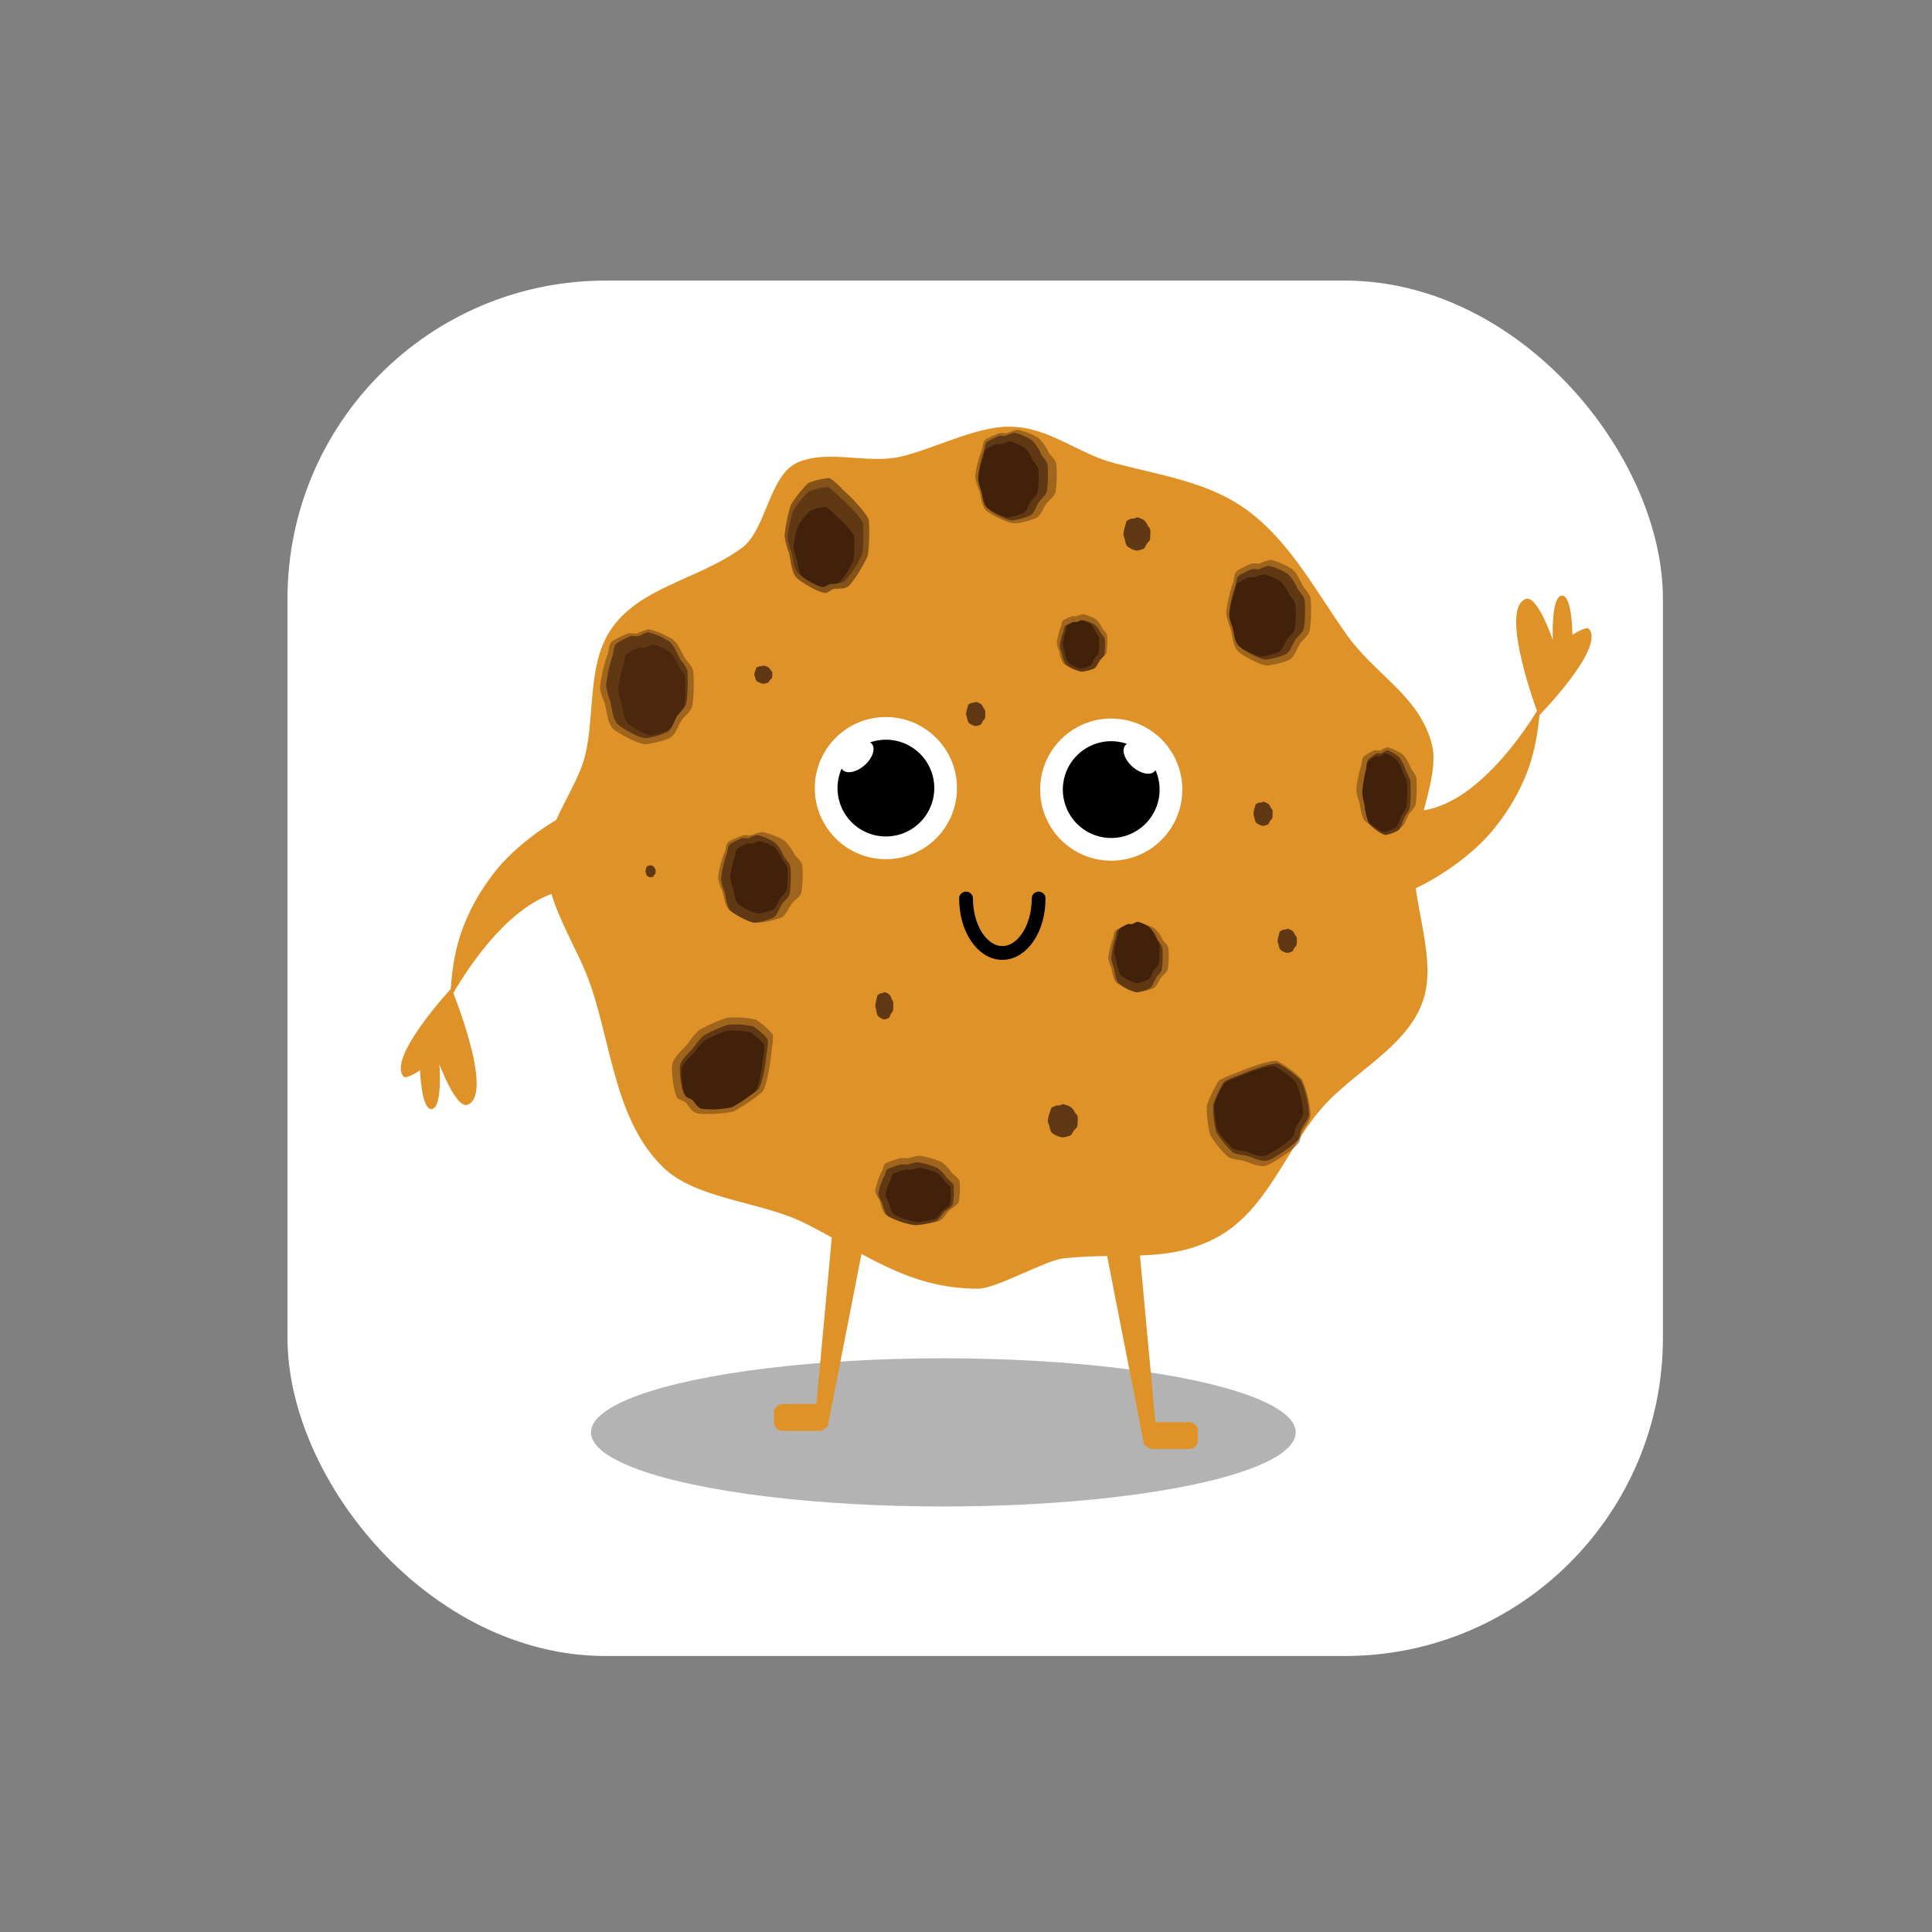 <svg id="Layer_1" data-name="Layer 1" xmlns="http://www.w3.org/2000/svg" viewBox="0 0 420 420"><rect x="0" y="0" width="420" height="420" fill="#808080" stroke="none"/><defs><style>.cls-1{fill:#fff;}.cls-2{opacity:0.3;}.cls-3{fill:#df9227;}.cls-4{fill:none;stroke:#000;stroke-linecap:round;stroke-miterlimit:10;stroke-width:3px;}.cls-5,.cls-6,.cls-7{fill:#603813;}.cls-5{opacity:0.5;}.cls-7,.cls-9{opacity:0.7;}.cls-8,.cls-9{fill:#42210b;}</style></defs><title>kort cookie</title><rect class="cls-1" x="62.5" y="61" width="299" height="299" rx="69.138"/><ellipse class="cls-2" cx="205.078" cy="311.39" rx="76.607" ry="16.11"/><path class="cls-3" d="M307.33,187.438c0,9.956,5.108,21.292,1.973,30.248-3.548,10.136-15.504,15.491-22.357,23.672-7.545,9.007-11.765,21.89-22.357,27.618-10.687,5.778-20.775,3.139-33.536,4.603-3.773.433-14.516,6.576-18.412,6.576-15.658,0-25.116-8.094-38.139-14.466-9.025-4.416-23.193-5.029-30.248-11.836-10.341-9.979-11.2-25.788-15.782-39.454-2.898-8.645-9.864-18.061-9.864-27.618,0-7.119,6.908-15.713,8.548-22.357,2.185-8.849.558-19.328,5.261-26.96,6.083-9.873,19.498-11.392,28.933-18.412,5.161-3.84,5.897-15.639,11.836-18.412,6.556-3.061,15.057.251,22.357-1.315,6.761-1.45,16.45-6.576,23.672-6.576,8.859,0,14.804,5.753,22.94,7.907,9.079,2.404,18.613,3.838,26.378,8.532,10.987,6.641,17.027,18.709,24.33,28.933,6.213,8.699,15.693,13.165,18.412,23.672C313.068,168.719,307.33,179.987,307.33,187.438Z"/><path class="cls-3" d="M239.929,269.21l8.77,44.822c.02.101.176.18.4.237a1.875,1.875,0,0,0,1.485.737h7.923a1.885,1.885,0,0,0,1.885-1.885v-2.076a1.885,1.885,0,0,0-1.885-1.885h-7.336L246.75,261.414"/><path class="cls-3" d="M188.716,265.264l-8.77,44.822c-.02.101-.176.18-.4.237a1.875,1.875,0,0,1-1.485.737h-7.923a1.885,1.885,0,0,1-1.885-1.885V307.1a1.885,1.885,0,0,1,1.885-1.885h7.336l4.421-47.745"/><path class="cls-3" d="M302.971,195.117c8.091-2.816,16.911-8.883,21.732-14.847,10.918-13.506,9.208-24.422,10.517-27.509-3.129,5.397-15.379,24.52-29.035,23.547"/><path class="cls-3" d="M334.507,155.629s14.43-14.682,10.951-18.889c-.611-.739-3.619,1.267-3.619,1.267s-.063-8.588-2.268-8.526c-2.465.069-1.995,9.66-1.995,9.66s-3.361-9.842-5.876-8.935C325.685,132.374,334.507,155.629,334.507,155.629Z"/><path class="cls-3" d="M128.566,174.484c-8.01,3.041-16.657,9.35-21.31,15.446-10.538,13.805-8.524,24.669-9.747,27.791,2.978-5.482,14.69-24.938,28.369-24.346"/><path class="cls-3" d="M98.141,214.834S84.125,229.913,87.72,234.02c.631.721,3.582-1.367,3.582-1.367s.302,8.583,2.504,8.459c2.462-.138,1.725-9.711,1.725-9.711s3.634,9.744,6.123,8.768C107.608,237.835,98.141,214.834,98.141,214.834Z"/><circle class="cls-1" cx="241.573" cy="171.656" r="15.453"/><path d="M241.573,161.135a10.483,10.483,0,0,1,3.435.585,1.497,1.497,0,0,0-.353.282c-.908,1.026-.218,3.121,1.542,4.677s3.922,1.987,4.83.96a1.48,1.48,0,0,0,.166-.232,10.518,10.518,0,1,1-9.62-6.273Z"/><circle class="cls-1" cx="192.584" cy="171.328" r="15.453"/><path d="M192.584,160.806a10.483,10.483,0,0,0-3.435.585,1.496,1.496,0,0,1,.353.282c.908,1.026.218,3.121-1.542,4.677s-3.922,1.987-4.83.96a1.474,1.474,0,0,1-.166-.232,10.518,10.518,0,1,0,9.62-6.273Z"/><path class="cls-4" d="M225.791,195.329c0,6.537-3.533,11.836-7.891,11.836s-7.891-5.299-7.891-11.836"/><path class="cls-5" d="M284.74,137.024c-.338,1.245-1.478,1.902-2.131,2.907-.719,1.106-1.122,2.688-2.131,3.392-1.019.71-4.581,1.373-4.952,1.373-1.493,0-5.847-2.394-6.52-3.23-.986-1.226-1.068-3.167-1.504-4.845a13.996,13.996,0,0,1-.94-3.392,30.214,30.214,0,0,1,1.317-6.057c.58-1.212.184-2.248,1.084-3.11a21.857,21.857,0,0,1,2.803-1.412c.625-.376,1.435.031,2.131-.162a10.528,10.528,0,0,1,2.257-.808,15.391,15.391,0,0,1,4.702,2.019c1.047.816,1.623,2.298,2.32,3.553.592,1.068,1.496,1.617,1.755,2.907A34.027,34.027,0,0,1,284.74,137.024Z"/><path class="cls-5" d="M159.541,241.583c-1.296.501-6.87.8-8.094.397-1.236-.406-1.529-1.417-2.418-2.322-.263-.268-1.541-.651-1.764-.962-.897-1.251-1.412-6.407-1.082-7.498.484-1.598,2.139-2.89,3.351-4.313a15.703,15.703,0,0,1,2.413-2.925,34.028,34.028,0,0,1,6.11-2.713,22.639,22.639,0,0,1,6.308.407,17.589,17.589,0,0,1,3.489,3.066c.508.708-.191,3.838-.252,4.822-.087,1.391-.942,6.844-1.92,7.874A38.536,38.536,0,0,1,159.541,241.583Z"/><path class="cls-5" d="M150.517,153.464c-.373,1.351-1.632,2.065-2.353,3.156-.794,1.201-1.238,2.919-2.353,3.682-1.125.77-5.058,1.49-5.468,1.49-1.648,0-6.456-2.599-7.199-3.507-1.089-1.331-1.179-3.438-1.661-5.261-.305-1.153-1.038-2.408-1.038-3.682a32.342,32.342,0,0,1,1.454-6.576c.64-1.316.203-2.441,1.196-3.377a24.294,24.294,0,0,1,3.095-1.533c.69-.408,1.585.033,2.353-.175a11.75,11.75,0,0,1,2.492-.877,17.148,17.148,0,0,1,5.191,2.192c1.156.885,1.792,2.494,2.561,3.858.654,1.16,1.652,1.755,1.938,3.156A36.333,36.333,0,0,1,150.517,153.464Z"/><path class="cls-5" d="M307.786,174.725c-.241.996-1.053,1.522-1.518,2.326-.512.885-.799,2.151-1.518,2.713a11.143,11.143,0,0,1-3.528,1.098c-1.063,0-4.165-1.915-4.644-2.584-.702-.98-.761-2.534-1.072-3.876a12.287,12.287,0,0,1-.67-2.713,26.756,26.756,0,0,1,.938-4.845c.413-.97.131-1.799.772-2.488a14.982,14.982,0,0,1,1.997-1.129c.445-.301,1.022.025,1.518-.129.459-.142,1.117-.646,1.608-.646a10.372,10.372,0,0,1,3.349,1.615,9.223,9.223,0,0,1,1.652,2.843c.422.855,1.066,1.293,1.25,2.326A30.539,30.539,0,0,1,307.786,174.725Z"/><path class="cls-5" d="M208.413,261.305c-.337.818-1.474,1.25-2.126,1.91-.717.727-1.119,1.767-2.126,2.229a24.294,24.294,0,0,1-4.939.902,20.15,20.15,0,0,1-6.502-2.123c-.983-.805-1.065-2.081-1.5-3.184-.276-.698-.938-1.458-.938-2.229a14.285,14.285,0,0,1,1.313-3.98c.578-.797.184-1.478,1.081-2.044a27.558,27.558,0,0,1,2.795-.928c.623-.247,1.432.02,2.126-.106a14.403,14.403,0,0,1,2.251-.531,20.224,20.224,0,0,1,4.689,1.327,8.045,8.045,0,0,1,2.313,2.335c.591.702,1.492,1.062,1.75,1.91A14.801,14.801,0,0,1,208.413,261.305Z"/><path class="cls-5" d="M253.866,210.672c-.241.818-1.053,1.25-1.518,1.91-.512.727-.799,1.767-1.518,2.229a12.984,12.984,0,0,1-3.528.902,11.822,11.822,0,0,1-4.644-2.123c-.702-.805-.761-2.081-1.072-3.184a8.652,8.652,0,0,1-.67-2.229,18.547,18.547,0,0,1,.938-3.98c.413-.797.131-1.478.772-2.044a16.109,16.109,0,0,1,1.997-.928c.445-.247,1.022.02,1.518-.106a7.915,7.915,0,0,1,1.608-.531,11.466,11.466,0,0,1,3.349,1.327,7.409,7.409,0,0,1,1.652,2.335c.422.702,1.066,1.062,1.25,1.91A20.64,20.64,0,0,1,253.866,210.672Z"/><path class="cls-6" d="M249.989,117.297c-.107.391-.469.598-.677.914-.229.348-.356.845-.677,1.066a5.471,5.471,0,0,1-1.573.431,5.114,5.114,0,0,1-2.071-1.015,4.095,4.095,0,0,1-.478-1.523,4.362,4.362,0,0,1-.299-1.066,9.411,9.411,0,0,1,.418-1.903c.184-.381.059-.707.344-.978a6.955,6.955,0,0,1,.89-.444c.199-.118.456.01.677-.051a3.365,3.365,0,0,1,.717-.254,4.915,4.915,0,0,1,1.493.634,3.552,3.552,0,0,1,.737,1.117c.188.336.475.508.557.914A10.575,10.575,0,0,1,249.989,117.297Z"/><path class="cls-6" d="M276.601,177.794c-.077.284-.335.435-.483.664-.163.253-.254.615-.483.775a3.85,3.85,0,0,1-1.123.314,3.625,3.625,0,0,1-1.478-.738,3.018,3.018,0,0,1-.341-1.107,3.221,3.221,0,0,1-.213-.775,6.959,6.959,0,0,1,.298-1.384c.132-.277.042-.514.246-.711a4.936,4.936,0,0,1,.636-.323c.142-.086.326.007.483-.037a2.368,2.368,0,0,1,.512-.185,3.477,3.477,0,0,1,1.066.461,2.589,2.589,0,0,1,.526.812c.134.244.339.369.398.664A7.84,7.84,0,0,1,276.601,177.794Z"/><path class="cls-6" d="M234.193,244.866c-.119.391-.521.598-.752.914-.254.348-.396.845-.752,1.066a6.615,6.615,0,0,1-1.747.431,5.95,5.95,0,0,1-2.3-1.015,3.813,3.813,0,0,1-.531-1.523,4.034,4.034,0,0,1-.332-1.066,8.617,8.617,0,0,1,.464-1.903c.205-.381.065-.707.382-.978a8.118,8.118,0,0,1,.989-.444c.221-.118.506.01.752-.051a4.02,4.02,0,0,1,.796-.254,5.795,5.795,0,0,1,1.658.634,3.549,3.549,0,0,1,.818,1.117c.209.336.528.508.619.914A9.542,9.542,0,0,1,234.193,244.866Z"/><path class="cls-6" d="M194.14,219.659c-.072.32-.314.489-.452.748-.153.284-.238.691-.453.872a3.147,3.147,0,0,1-1.051.353,3.222,3.222,0,0,1-1.384-.831,3.905,3.905,0,0,1-.319-1.246,4.21,4.21,0,0,1-.2-.872,9.202,9.202,0,0,1,.28-1.557c.123-.312.039-.578.23-.8a4.384,4.384,0,0,1,.595-.363c.133-.097.305.008.453-.042.137-.046.333-.208.479-.208a1.839,1.839,0,0,1,1.49,1.433c.126.275.318.416.373.748A10.589,10.589,0,0,1,194.14,219.659Z"/><path class="cls-6" d="M167.837,147.326c-.072.213-.314.326-.452.498-.153.19-.238.461-.453.581a4.325,4.325,0,0,1-1.051.235,3.772,3.772,0,0,1-1.384-.554,1.956,1.956,0,0,1-.319-.831,2.055,2.055,0,0,1-.2-.582,4.339,4.339,0,0,1,.28-1.038c.123-.208.039-.386.23-.533a5.138,5.138,0,0,1,.595-.242c.133-.064.305.005.453-.028a2.598,2.598,0,0,1,.479-.139,3.717,3.717,0,0,1,.998.346,1.959,1.959,0,0,1,.492.609c.126.183.318.277.373.498A4.715,4.715,0,0,1,167.837,147.326Z"/><path class="cls-6" d="M281.861,205.412c-.077.284-.335.435-.483.664-.163.253-.254.615-.483.775a3.85,3.85,0,0,1-1.123.314,3.625,3.625,0,0,1-1.478-.738,3.018,3.018,0,0,1-.341-1.107,3.217,3.217,0,0,1-.213-.775,6.951,6.951,0,0,1,.298-1.384c.132-.277.042-.514.246-.711a4.929,4.929,0,0,1,.635-.323c.142-.086.326.007.483-.037a2.374,2.374,0,0,1,.512-.185,3.473,3.473,0,0,1,1.066.462,2.587,2.587,0,0,1,.526.812c.134.244.339.37.398.664A7.833,7.833,0,0,1,281.861,205.412Z"/><path class="cls-6" d="M142.501,189.849c-.04.142-.177.217-.255.332-.086.126-.134.307-.255.388a2.126,2.126,0,0,1-.593.157,1.958,1.958,0,0,1-.781-.369,1.451,1.451,0,0,1-.18-.554,1.543,1.543,0,0,1-.113-.388,3.317,3.317,0,0,1,.158-.692c.07-.139.022-.257.13-.355a2.687,2.687,0,0,1,.336-.161c.075-.043.172.004.255-.018a1.301,1.301,0,0,1,.27-.092,1.893,1.893,0,0,1,.563.231,1.289,1.289,0,0,1,.278.406c.071.122.179.185.21.332A3.716,3.716,0,0,1,142.501,189.849Z"/><path class="cls-6" d="M214.132,156.094c-.077.284-.335.435-.483.664-.163.253-.254.615-.483.775a3.85,3.85,0,0,1-1.123.314,3.627,3.627,0,0,1-1.478-.738,3.018,3.018,0,0,1-.341-1.107,3.217,3.217,0,0,1-.213-.775,6.951,6.951,0,0,1,.298-1.384c.132-.277.042-.514.246-.711a4.929,4.929,0,0,1,.635-.323c.142-.086.326.007.483-.037a2.374,2.374,0,0,1,.512-.185,3.473,3.473,0,0,1,1.066.462,2.588,2.588,0,0,1,.526.812c.134.244.339.37.398.664A7.833,7.833,0,0,1,214.132,156.094Z"/><path class="cls-7" d="M188.686,120.585c-.337,1.351-3.244,6.075-4.251,6.839-1.016.77-1.975.419-3.188.614-.359.058-1.38.877-1.75.877-1.489,0-5.831-2.599-6.502-3.507-.983-1.331-1.065-3.438-1.5-5.261a16.261,16.261,0,0,1-.938-3.682,35.323,35.323,0,0,1,1.313-6.576,22.572,22.572,0,0,1,3.876-4.91,16.487,16.487,0,0,1,4.376-1.052c.842,0,2.909,2.403,3.647,3.029,1.045.885,4.847,4.776,5.105,6.177A40.19,40.19,0,0,1,188.686,120.585Z"/><path class="cls-5" d="M283.007,234.596a22.462,22.462,0,0,1,1.891,7.867c-.175,1.448-1.122,2.274-1.856,3.639-.217.404-.36,1.881-.627,2.268-1.074,1.556-6.092,4.793-7.235,5.039-1.674.361-3.261-.608-4.897-1.065-1.034-.289-2.423-.226-3.347-.863a22.984,22.984,0,0,1-3.82-4.664,23.291,23.291,0,0,1-.763-6.509,28.832,28.832,0,0,1,2.395-5.1c.608-.88,3.841-1.837,4.828-2.296,1.396-.648,6.96-2.674,8.163-2.243A24.649,24.649,0,0,1,283.007,234.596Z"/><path class="cls-5" d="M174.219,194.014c-.337,1.067-1.474,1.631-2.126,2.492-.717.948-1.119,2.304-2.126,2.907a19.274,19.274,0,0,1-4.939,1.177c-1.489,0-5.831-2.052-6.502-2.769-.983-1.05-1.065-2.715-1.5-4.153a10.718,10.718,0,0,1-.938-2.907,22.812,22.812,0,0,1,1.313-5.191c.578-1.039.184-1.927,1.081-2.666a23.358,23.358,0,0,1,2.795-1.21c.623-.322,1.431.026,2.126-.139a11.672,11.672,0,0,1,2.251-.692,16.763,16.763,0,0,1,4.689,1.73,9.708,9.708,0,0,1,2.313,3.046c.591.916,1.492,1.386,1.75,2.492A25.096,25.096,0,0,1,174.219,194.014Z"/><path class="cls-6" d="M171.689,194.233c-.278,1.031-1.215,1.576-1.752,2.409-.591.916-.922,2.227-1.752,2.81a13.955,13.955,0,0,1-4.07,1.137c-1.227,0-4.806-1.984-5.359-2.676-.81-1.015-.878-2.624-1.237-4.015a11.67,11.67,0,0,1-.773-2.81,25.213,25.213,0,0,1,1.082-5.018c.477-1.005.151-1.863.891-2.577a17.906,17.906,0,0,1,2.304-1.17c.514-.311,1.18.025,1.752-.134a8.612,8.612,0,0,1,1.855-.669,12.596,12.596,0,0,1,3.864,1.673,9.384,9.384,0,0,1,1.907,2.944c.487.885,1.23,1.34,1.443,2.409A28.425,28.425,0,0,1,171.689,194.233Z"/><path class="cls-8" d="M171.022,193.356c-.229.854-1,1.304-1.442,1.994-.487.758-.759,1.843-1.442,2.326a11.444,11.444,0,0,1-3.351.941,10.798,10.798,0,0,1-4.412-2.215c-.667-.84-.723-2.172-1.018-3.322a9.702,9.702,0,0,1-.636-2.326,20.958,20.958,0,0,1,.891-4.153c.392-.831.125-1.542.733-2.133a14.725,14.725,0,0,1,1.897-.968c.423-.258.971.021,1.442-.111a7.061,7.061,0,0,1,1.527-.554,10.346,10.346,0,0,1,3.182,1.384,7.768,7.768,0,0,1,1.57,2.437c.401.733,1.012,1.109,1.188,1.993A23.645,23.645,0,0,1,171.022,193.356Z"/><path class="cls-6" d="M149.242,152.806c-.325,1.245-1.421,1.902-2.05,2.907-.692,1.106-1.079,2.688-2.05,3.392a15.938,15.938,0,0,1-4.763,1.373c-1.436,0-5.623-2.394-6.27-3.23-.948-1.226-1.027-3.167-1.447-4.845a14.433,14.433,0,0,1-.904-3.392,31.256,31.256,0,0,1,1.266-6.057c.558-1.212.177-2.248,1.042-3.11a20.706,20.706,0,0,1,2.696-1.412c.601-.376,1.38.031,2.05-.162.62-.178,1.508-.807,2.17-.807a14.508,14.508,0,0,1,4.521,2.019c1.007.816,1.561,2.298,2.231,3.553.57,1.068,1.439,1.617,1.688,2.907A35.366,35.366,0,0,1,149.242,152.806Z"/><path class="cls-9" d="M148.802,153.244c-.268,1.067-1.172,1.631-1.69,2.492-.57.948-.889,2.304-1.69,2.907a12.758,12.758,0,0,1-3.926,1.177c-1.183,0-4.635-2.052-5.168-2.769-.782-1.05-.847-2.715-1.193-4.153a12.766,12.766,0,0,1-.745-2.907,27.727,27.727,0,0,1,1.044-5.191c.46-1.039.146-1.927.859-2.666a16.844,16.844,0,0,1,2.222-1.21c.495-.322,1.138.026,1.69-.139.511-.153,1.243-.692,1.789-.692a11.74,11.74,0,0,1,3.727,1.73,9.805,9.805,0,0,1,1.839,3.046c.47.916,1.186,1.386,1.391,2.492A31.515,31.515,0,0,1,148.802,153.244Z"/><path class="cls-6" d="M187.455,120.366a21.399,21.399,0,0,1-3.808,5.939c-.91.669-1.769.363-2.856.533-.321.05-1.236.761-1.568.761-1.334,0-5.224-2.257-5.825-3.046-.881-1.155-.954-2.986-1.344-4.568a13.766,13.766,0,0,1-.84-3.198,29.851,29.851,0,0,1,1.176-5.71,19.72,19.72,0,0,1,3.472-4.264,15.154,15.154,0,0,1,3.92-.914c.754,0,2.606,2.087,3.267,2.63.936.769,4.342,4.148,4.573,5.364A33.841,33.841,0,0,1,187.455,120.366Z"/><path class="cls-8" d="M185.532,121.808a17.133,17.133,0,0,1-3.049,4.755c-.729.536-1.417.291-2.287.427-.257.04-.99.61-1.256.61-1.068,0-4.183-1.807-4.664-2.438-.705-.925-.764-2.391-1.076-3.658a11.026,11.026,0,0,1-.673-2.56,23.904,23.904,0,0,1,.942-4.572,15.786,15.786,0,0,1,2.78-3.414,12.131,12.131,0,0,1,3.139-.732c.604,0,2.087,1.671,2.616,2.106.749.616,3.476,3.321,3.662,4.295A27.089,27.089,0,0,1,185.532,121.808Z"/><path class="cls-5" d="M229.465,106.996c-.325,1.103-1.421,1.685-2.05,2.575-.692.98-1.079,2.381-2.05,3.004a17.552,17.552,0,0,1-4.763,1.216c-1.435,0-5.623-2.12-6.27-2.861-.948-1.085-1.027-2.805-1.447-4.292a11.643,11.643,0,0,1-.904-3.004,24.955,24.955,0,0,1,1.266-5.364c.558-1.074.177-1.991,1.042-2.755a21.774,21.774,0,0,1,2.696-1.25c.601-.333,1.381.027,2.05-.143a10.704,10.704,0,0,1,2.17-.715,15.495,15.495,0,0,1,4.521,1.788,9.992,9.992,0,0,1,2.231,3.147c.57.946,1.439,1.432,1.688,2.575A27.782,27.782,0,0,1,229.465,106.996Z"/><path class="cls-6" d="M227.582,106.776c-.278,1.031-1.215,1.576-1.752,2.409-.591.917-.922,2.228-1.752,2.81a13.955,13.955,0,0,1-4.07,1.137c-1.227,0-4.806-1.984-5.359-2.676-.81-1.015-.878-2.624-1.237-4.015a11.674,11.674,0,0,1-.773-2.81,25.212,25.212,0,0,1,1.082-5.018c.477-1.005.151-1.863.891-2.577a17.898,17.898,0,0,1,2.304-1.17c.514-.311,1.18.025,1.752-.134a8.606,8.606,0,0,1,1.855-.669,12.598,12.598,0,0,1,3.864,1.673,9.384,9.384,0,0,1,1.906,2.944c.487.885,1.23,1.34,1.443,2.409A28.418,28.418,0,0,1,227.582,106.776Z"/><path class="cls-8" d="M225.59,106.966c-.241.894-1.053,1.366-1.518,2.088-.512.794-.799,1.93-1.518,2.436a12.094,12.094,0,0,1-3.528.986,11.389,11.389,0,0,1-4.644-2.32c-.702-.88-.761-2.274-1.072-3.479a10.115,10.115,0,0,1-.67-2.436,21.85,21.85,0,0,1,.938-4.349c.413-.871.131-1.615.772-2.234a15.52,15.52,0,0,1,1.997-1.014c.445-.27,1.022.022,1.518-.116a7.463,7.463,0,0,1,1.608-.58,10.918,10.918,0,0,1,3.349,1.45,8.131,8.131,0,0,1,1.652,2.551c.422.767,1.066,1.161,1.25,2.088A24.623,24.623,0,0,1,225.59,106.966Z"/><path class="cls-6" d="M283.455,136.586c-.302,1.103-1.32,1.685-1.904,2.575-.642.98-1.002,2.381-1.904,3.004a15.363,15.363,0,0,1-4.423,1.216c-1.333,0-5.222-2.12-5.823-2.861-.88-1.085-.954-2.805-1.344-4.292a12.32,12.32,0,0,1-.84-3.004,26.567,26.567,0,0,1,1.176-5.364c.518-1.074.165-1.991.968-2.755a19.566,19.566,0,0,1,2.503-1.25c.558-.333,1.282.027,1.904-.143a9.457,9.457,0,0,1,2.016-.715,13.809,13.809,0,0,1,4.199,1.788,10.014,10.014,0,0,1,2.072,3.147c.529.946,1.336,1.432,1.568,2.575A29.89,29.89,0,0,1,283.455,136.586Z"/><path class="cls-8" d="M281.463,136.762c-.265.967-1.158,1.478-1.67,2.259-.564.86-.879,2.089-1.67,2.635a13.477,13.477,0,0,1-3.881,1.067c-1.17,0-4.582-1.86-5.109-2.51-.772-.952-.837-2.461-1.179-3.765a10.806,10.806,0,0,1-.737-2.635,23.313,23.313,0,0,1,1.032-4.706c.455-.942.144-1.747.849-2.417a17.188,17.188,0,0,1,2.196-1.097c.49-.292,1.125.024,1.67-.126a8.293,8.293,0,0,1,1.768-.627,12.113,12.113,0,0,1,3.684,1.569,8.786,8.786,0,0,1,1.817,2.761c.464.83,1.172,1.256,1.375,2.259A26.218,26.218,0,0,1,281.463,136.762Z"/><path class="cls-5" d="M240.546,141.847c-.201.676-.879,1.033-1.267,1.578-.428.6-.667,1.459-1.267,1.841a10.929,10.929,0,0,1-2.945.745,9.913,9.913,0,0,1-3.876-1.754,6.693,6.693,0,0,1-.894-2.63,7.09,7.09,0,0,1-.559-1.841,15.19,15.19,0,0,1,.783-3.288c.345-.658.11-1.22.644-1.688a13.504,13.504,0,0,1,1.667-.766c.372-.204.853.017,1.267-.088a6.663,6.663,0,0,1,1.342-.438,9.629,9.629,0,0,1,2.795,1.096,6.122,6.122,0,0,1,1.379,1.929c.352.58.889.878,1.044,1.578A16.876,16.876,0,0,1,240.546,141.847Z"/><path class="cls-6" d="M252.581,210.672c-.205.818-.895,1.25-1.29,1.91-.435.727-.679,1.767-1.29,2.229a9.717,9.717,0,0,1-2.999.902,9.439,9.439,0,0,1-3.947-2.123c-.597-.805-.647-2.081-.911-3.184a9.817,9.817,0,0,1-.569-2.229,21.331,21.331,0,0,1,.797-3.98c.351-.797.112-1.478.656-2.044a12.851,12.851,0,0,1,1.697-.928c.378-.247.869.02,1.29-.106.39-.117.95-.531,1.367-.531a8.95,8.95,0,0,1,2.847,1.327,7.52,7.52,0,0,1,1.404,2.335c.359.702.906,1.062,1.063,1.91A24.247,24.247,0,0,1,252.581,210.672Z"/><path class="cls-8" d="M251.943,209.292c-.181.722-.79,1.103-1.139,1.686-.384.641-.599,1.559-1.139,1.967a8.571,8.571,0,0,1-2.646.796,8.328,8.328,0,0,1-3.483-1.873,8.085,8.085,0,0,1-.804-2.809,8.662,8.662,0,0,1-.502-1.967,18.818,18.818,0,0,1,.703-3.512c.31-.703.099-1.304.579-1.804a11.329,11.329,0,0,1,1.498-.819c.334-.218.767.018,1.139-.094.344-.103.838-.468,1.206-.468a7.899,7.899,0,0,1,2.512,1.171,6.635,6.635,0,0,1,1.239,2.06c.317.619.799.938.938,1.686A21.396,21.396,0,0,1,251.943,209.292Z"/><path class="cls-6" d="M282.814,234.884a20.776,20.776,0,0,1,1.757,7.272c-.16,1.338-1.035,2.1-1.713,3.361-.2.373-.331,1.738-.578,2.096-.992,1.437-5.63,4.423-6.686,4.65-1.548.332-3.017-.566-4.53-.99-.957-.268-2.241-.211-3.096-.801a21.32,21.32,0,0,1-3.538-4.314,21.528,21.528,0,0,1-.712-6.016,26.576,26.576,0,0,1,2.21-4.711c.561-.813,3.551-1.694,4.463-2.116,1.29-.598,6.435-2.464,7.548-2.064A22.87,22.87,0,0,1,282.814,234.884Z"/><path class="cls-8" d="M281.668,235.174a19.213,19.213,0,0,1,1.625,6.725c-.148,1.237-.957,1.942-1.584,3.109-.185.345-.306,1.607-.535,1.938-.917,1.329-5.207,4.09-6.184,4.3-1.432.307-2.791-.523-4.19-.915-.885-.248-2.073-.195-2.864-.741a19.716,19.716,0,0,1-3.272-3.99,19.91,19.91,0,0,1-.659-5.564,24.576,24.576,0,0,1,2.044-4.357c.519-.752,3.284-1.567,4.128-1.957,1.193-.553,5.951-2.279,6.98-1.909A21.156,21.156,0,0,1,281.668,235.174Z"/><path class="cls-6" d="M207.128,261.78c-.301.741-1.316,1.132-1.898,1.73-.64.658-.999,1.6-1.898,2.019a21.416,21.416,0,0,1-4.41.817,17.814,17.814,0,0,1-5.805-1.923c-.878-.73-.951-1.885-1.34-2.884-.246-.632-.837-1.32-.837-2.019a13.071,13.071,0,0,1,1.172-3.605c.516-.722.164-1.338.965-1.851a24.331,24.331,0,0,1,2.496-.84c.557-.224,1.278.018,1.898-.096a12.702,12.702,0,0,1,2.01-.481,17.865,17.865,0,0,1,4.186,1.202,7.239,7.239,0,0,1,2.065,2.115c.527.636,1.332.962,1.563,1.73A13.597,13.597,0,0,1,207.128,261.78Z"/><path class="cls-8" d="M206.505,261.743c-.26.64-1.137.978-1.64,1.495-.553.569-.863,1.383-1.64,1.744a18.507,18.507,0,0,1-3.81.706,15.388,15.388,0,0,1-5.016-1.661c-.758-.63-.822-1.629-1.157-2.492-.212-.546-.723-1.141-.723-1.744a11.29,11.29,0,0,1,1.013-3.115c.446-.624.142-1.156.834-1.6a21.044,21.044,0,0,1,2.156-.726c.481-.193,1.104.016,1.64-.083a10.97,10.97,0,0,1,1.736-.415,15.428,15.428,0,0,1,3.617,1.038,6.253,6.253,0,0,1,1.784,1.827c.456.549,1.151.832,1.35,1.495A11.749,11.749,0,0,1,206.505,261.743Z"/><path class="cls-6" d="M159.482,240.428a21.395,21.395,0,0,1-7.045.367c-1.074-.35-1.327-1.226-2.098-2.01-.228-.232-1.339-.561-1.533-.83-.777-1.084-1.211-5.56-.921-6.508.425-1.389,1.87-2.516,2.928-3.755a13.773,13.773,0,0,1,2.109-2.547,29.855,29.855,0,0,1,5.325-2.373,19.72,19.72,0,0,1,5.489.336,15.159,15.159,0,0,1,3.028,2.653c.44.613-.176,3.334-.233,4.188-.079,1.208-.839,5.946-1.693,6.843A33.838,33.838,0,0,1,159.482,240.428Z"/><path class="cls-8" d="M159.139,240.693a20.114,20.114,0,0,1-6.623.345c-1.01-.329-1.247-1.152-1.972-1.889-.214-.218-1.259-.527-1.441-.781-.731-1.019-1.138-5.227-.866-6.118.4-1.306,1.758-2.365,2.753-3.53a12.948,12.948,0,0,1,1.982-2.394,28.061,28.061,0,0,1,5.006-2.231,18.539,18.539,0,0,1,5.159.316,14.243,14.243,0,0,1,2.846,2.494c.413.576-.166,3.134-.219,3.937-.074,1.136-.789,5.589-1.591,6.433A31.816,31.816,0,0,1,159.139,240.693Z"/><path class="cls-6" d="M306.511,175.383c-.193.996-.842,1.522-1.215,2.326-.41.885-.639,2.151-1.215,2.713A7.667,7.667,0,0,1,301.26,181.52c-.851,0-3.332-1.915-3.715-2.584a13.722,13.722,0,0,1-.857-3.876,14.872,14.872,0,0,1-.536-2.713,32.776,32.776,0,0,1,.75-4.845c.33-.97.105-1.799.618-2.488a11.607,11.607,0,0,1,1.597-1.129c.356-.301.818.025,1.215-.129.367-.142.894-.646,1.286-.646a7.731,7.731,0,0,1,2.679,1.615,9.964,9.964,0,0,1,1.322,2.842,8.782,8.782,0,0,1,1,2.326A38.157,38.157,0,0,1,306.511,175.383Z"/><path class="cls-8" d="M305.771,175.163c-.179.925-.782,1.413-1.128,2.16a9.688,9.688,0,0,1-1.128,2.519,7.12,7.12,0,0,1-2.621,1.02c-.79,0-3.094-1.778-3.45-2.4a12.74,12.74,0,0,1-.796-3.599,13.806,13.806,0,0,1-.498-2.519,30.442,30.442,0,0,1,.697-4.499c.307-.901.098-1.67.573-2.311a10.795,10.795,0,0,1,1.483-1.049c.331-.279.76.023,1.128-.12.341-.132.83-.6,1.194-.6a7.179,7.179,0,0,1,2.488,1.5,9.25,9.25,0,0,1,1.227,2.639,8.152,8.152,0,0,1,.929,2.16A35.429,35.429,0,0,1,305.771,175.163Z"/><path class="cls-6" d="M240.065,142.285c-.18.605-.786.924-1.134,1.412-.383.537-.597,1.306-1.134,1.647a9.781,9.781,0,0,1-2.635.667,8.87,8.87,0,0,1-3.468-1.569,5.986,5.986,0,0,1-.8-2.353,6.343,6.343,0,0,1-.5-1.647,13.588,13.588,0,0,1,.7-2.942c.308-.589.098-1.092.577-1.511a12.085,12.085,0,0,1,1.491-.686c.333-.183.764.015,1.134-.079a5.959,5.959,0,0,1,1.201-.392,8.615,8.615,0,0,1,2.501.981,5.48,5.48,0,0,1,1.234,1.726c.315.519.796.785.934,1.412A15.099,15.099,0,0,1,240.065,142.285Z"/><path class="cls-8" d="M238.822,141.847c-.144.569-.632.87-.911,1.329-.307.506-.479,1.229-.911,1.55a6.934,6.934,0,0,1-2.117.628,6.694,6.694,0,0,1-2.787-1.477,6.302,6.302,0,0,1-.643-2.215,6.748,6.748,0,0,1-.402-1.55,14.647,14.647,0,0,1,.563-2.769c.248-.554.079-1.028.463-1.422a9.109,9.109,0,0,1,1.198-.645c.267-.172.614.014.911-.074.276-.081.67-.369.965-.369a6.36,6.36,0,0,1,2.01.923,5.219,5.219,0,0,1,.991,1.624c.253.488.639.739.75,1.329A16.627,16.627,0,0,1,238.822,141.847Z"/></svg>